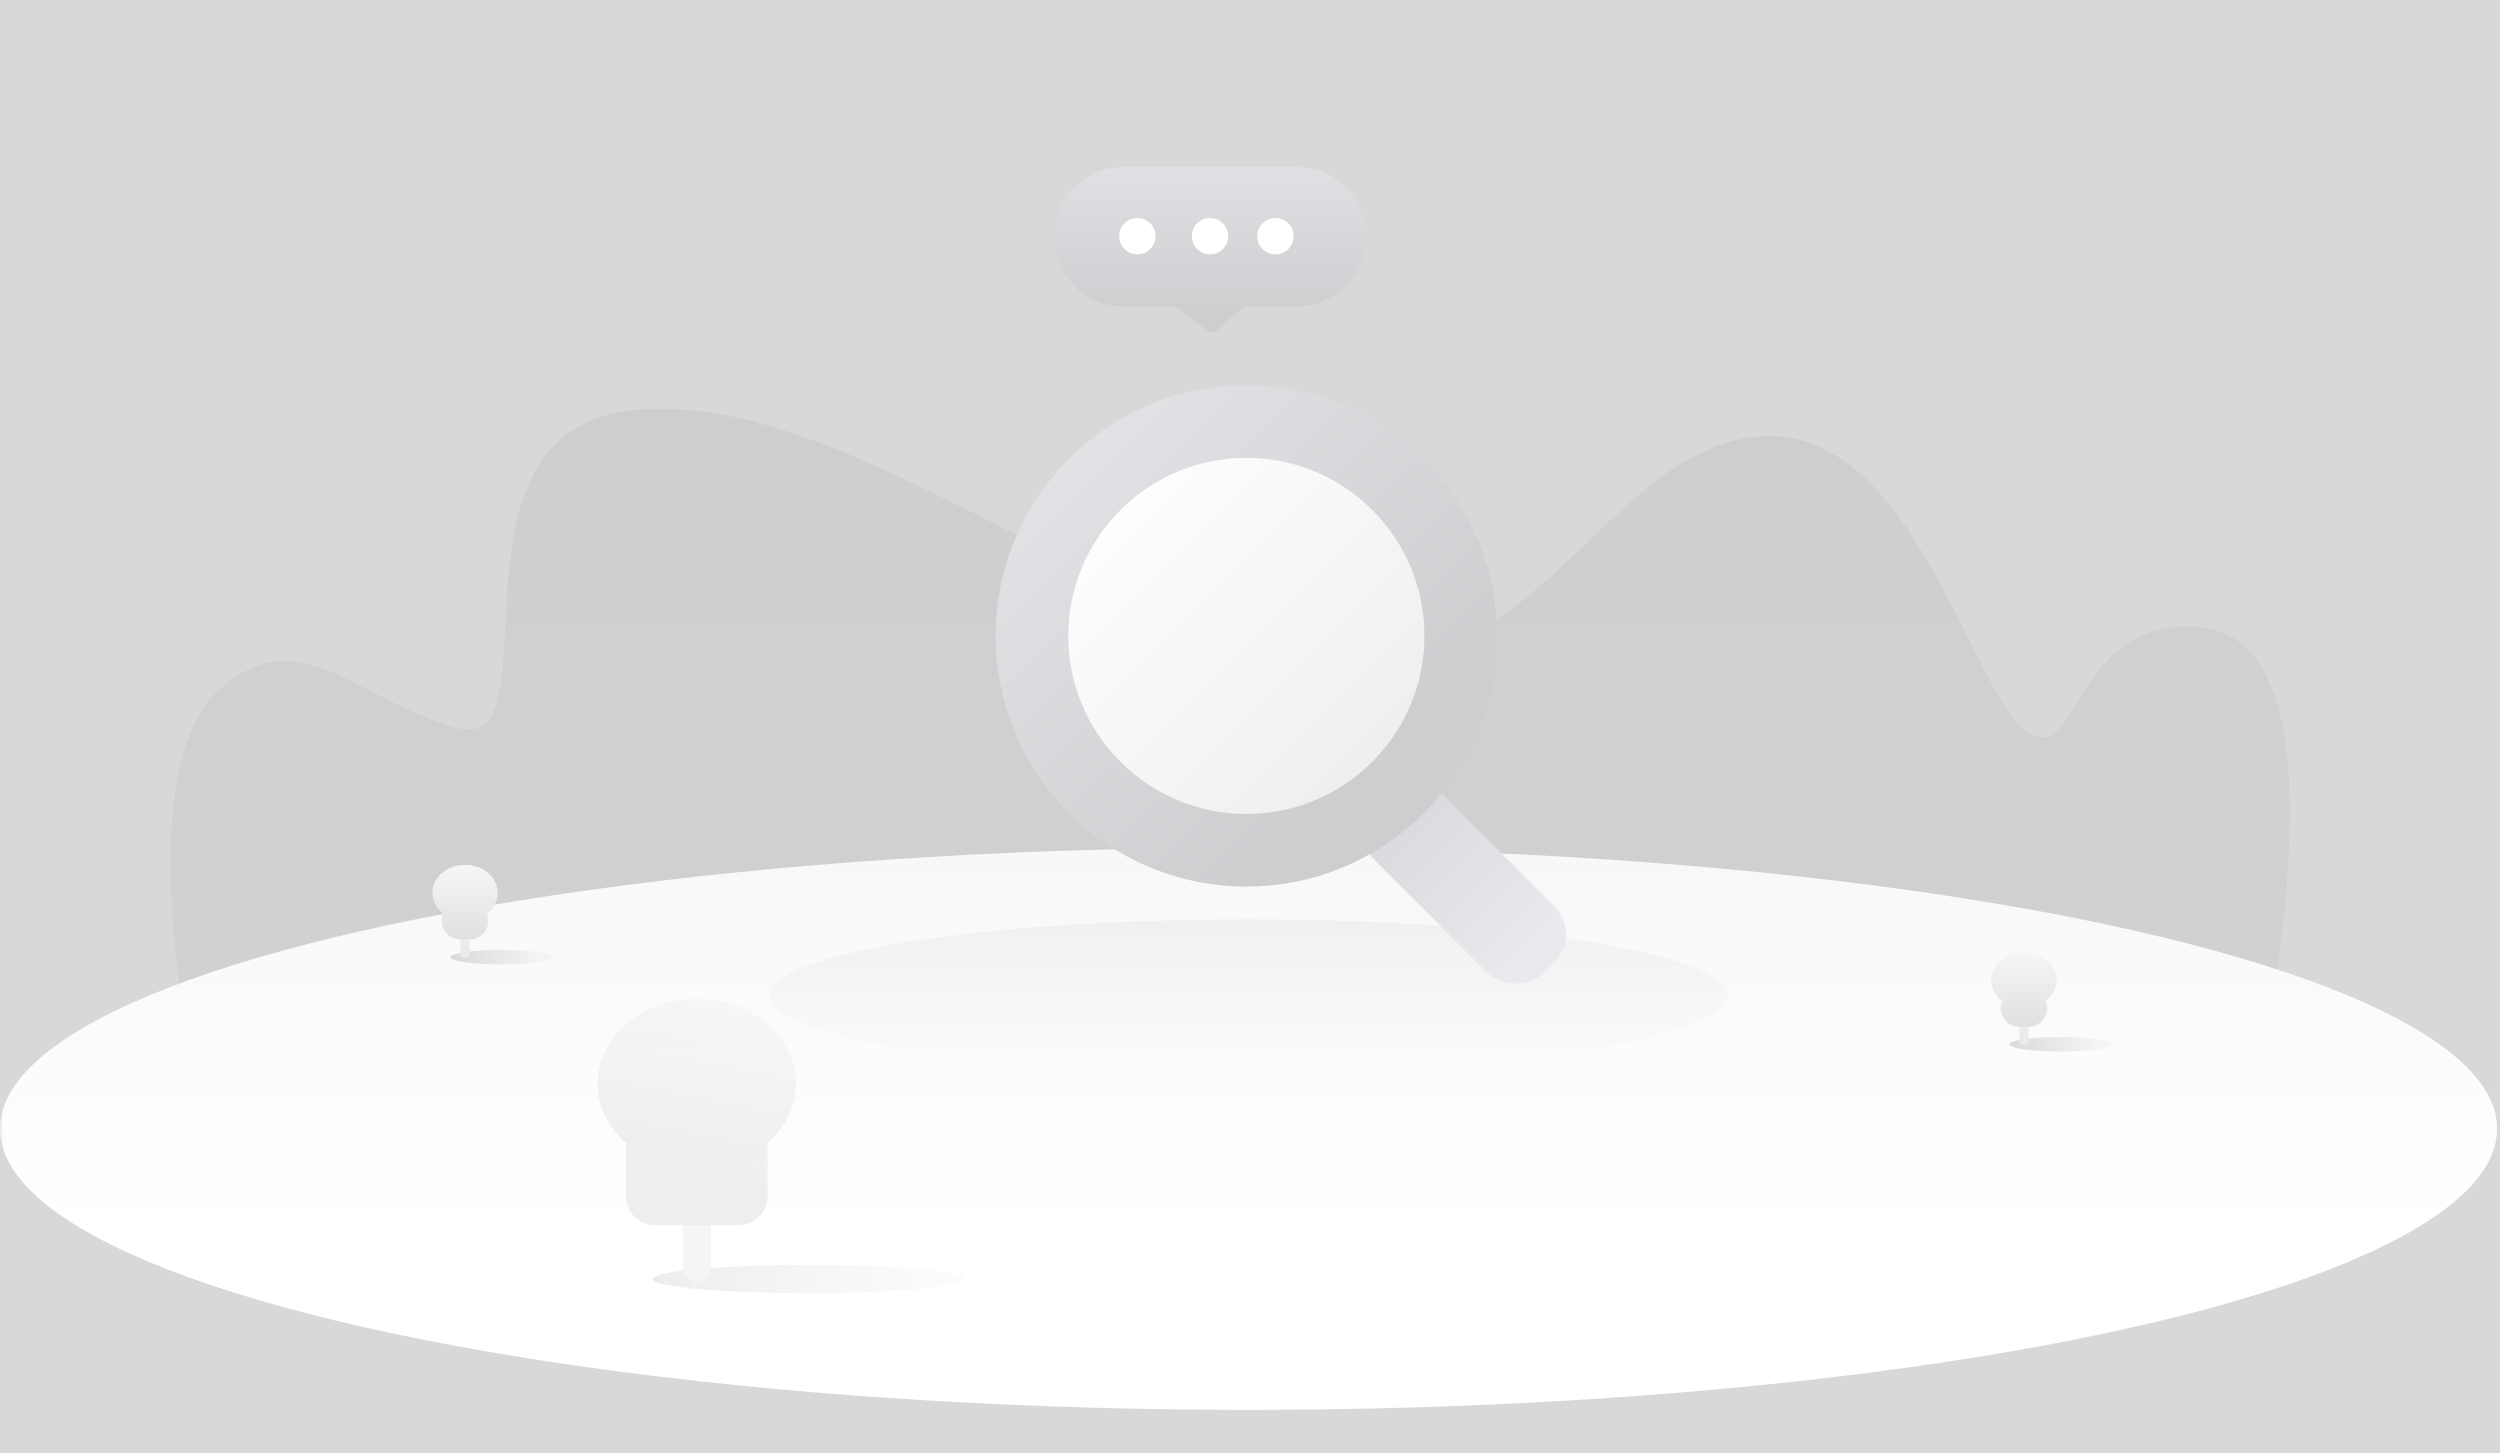 <?xml version="1.0" encoding="UTF-8"?>
<svg width="344px" height="200px" viewBox="0 0 344 200" version="1.1" xmlns="http://www.w3.org/2000/svg" xmlns:xlink="http://www.w3.org/1999/xlink">
    <rect x="0" y="0" width="344" height="200" fill="#333333" stroke="none"/>
    <title>编组 15</title>
    <defs>
        <rect id="path-1" x="0" y="0" width="344" height="200"></rect>
        <linearGradient x1="50%" y1="0%" x2="50%" y2="100%" id="linearGradient-3">
            <stop stop-color="#000000" stop-opacity="0.08" offset="0%"></stop>
            <stop stop-color="#000000" stop-opacity="0.05" offset="100%"></stop>
        </linearGradient>
        <linearGradient x1="50%" y1="-29.122%" x2="50%" y2="69.778%" id="linearGradient-4">
            <stop stop-color="#F5F5F5" offset="0%"></stop>
            <stop stop-color="#FFFFFF" offset="100%"></stop>
        </linearGradient>
        <linearGradient x1="50%" y1="0%" x2="50%" y2="100%" id="linearGradient-5">
            <stop stop-color="#000000" stop-opacity="0.06" offset="0%"></stop>
            <stop stop-color="#000000" stop-opacity="0" offset="100%"></stop>
        </linearGradient>
        <linearGradient x1="-4.784%" y1="50%" x2="86.418%" y2="50.2%" id="linearGradient-6">
            <stop stop-color="#A7A7A7" offset="0%"></stop>
            <stop stop-color="#ECECEC" offset="100%"></stop>
        </linearGradient>
        <linearGradient x1="44.03%" y1="80.631%" x2="58.903%" y2="0%" id="linearGradient-7">
            <stop stop-color="#DBDDDE" offset="0%"></stop>
            <stop stop-color="#F0F2F5" offset="100%"></stop>
        </linearGradient>
        <linearGradient x1="-4.784%" y1="50%" x2="86.418%" y2="50.2%" id="linearGradient-8">
            <stop stop-color="#A7A7A7" offset="0%"></stop>
            <stop stop-color="#ECECEC" offset="100%"></stop>
        </linearGradient>
        <linearGradient x1="50%" y1="0%" x2="50%" y2="100%" id="linearGradient-9">
            <stop stop-color="#000000" stop-opacity="0" offset="0%"></stop>
            <stop stop-color="#F6F6F6" offset="0%"></stop>
            <stop stop-color="#E0E0E0" offset="100%"></stop>
        </linearGradient>
        <linearGradient x1="50%" y1="89.915%" x2="50%" y2="-48.349%" id="linearGradient-10">
            <stop stop-color="#E8EAED" offset="0%"></stop>
            <stop stop-color="#CCCED0" offset="100%"></stop>
        </linearGradient>
        <linearGradient x1="50%" y1="0%" x2="50%" y2="100%" id="linearGradient-11">
            <stop stop-color="#FFFFFF" offset="0%"></stop>
            <stop stop-color="#EDEDED" offset="100%"></stop>
        </linearGradient>
        <linearGradient x1="50%" y1="89.915%" x2="50%" y2="-48.349%" id="linearGradient-12">
            <stop stop-color="#CCCED0" offset="0%"></stop>
            <stop stop-color="#E8EAED" offset="100%"></stop>
        </linearGradient>
        <linearGradient x1="50%" y1="89.915%" x2="50%" y2="-48.349%" id="linearGradient-13">
            <stop stop-color="#CCCED0" offset="0%"></stop>
            <stop stop-color="#E8EAED" offset="100%"></stop>
        </linearGradient>
    </defs>
    <g id="离线工单22/2/21" stroke="none" stroke-width="1" fill="none" fill-rule="evenodd">
        <g id="搜索-工单概况备份" transform="translate(-203, -605)">
            <g id="编组-15" transform="translate(203, 605)">
                <g id="编组-5备份-2">
                    <mask id="mask-2" fill="white">
                        <use xlink:href="#path-1"></use>
                    </mask>
                    <use id="矩形" fill="#D8D8D8" opacity="0" xlink:href="#path-1"></use>
                    <g id="编组-13备份-3" mask="url(#mask-2)">
                        <g transform="translate(0, 56)">
                            <path d="M312.615,82.426 C317.955,48.851 314.655,31.478 302.715,30.309 C284.805,28.554 286.127,51.285 278.253,44.106 C270.379,36.928 262.42,1.103 240.839,4.197 C219.259,7.29 210.17,42.197 178.185,33.824 C146.2,25.452 112.302,-3.391 85.932,0.614 C59.562,4.619 77.047,48.507 62.586,44.106 C48.124,39.706 41.42,29.646 30.731,38.393 C23.605,44.225 21.725,58.959 25.09,82.598 L312.615,82.426 Z" id="路径-6" fill="url(#linearGradient-3)" opacity="0.6"></path>
                            <ellipse id="椭圆形" fill="url(#linearGradient-4)" cx="171.802" cy="99.319" rx="171.802" ry="38.681"></ellipse>
                            <ellipse id="椭圆形" fill="url(#linearGradient-5)" opacity="0.6" cx="171.802" cy="81" rx="66" ry="10.5"></ellipse>
                            <g id="编组-12" opacity="0.513" stroke-width="1" fill="none" transform="translate(82.24, 81.412)">
                                <ellipse id="椭圆形" fill="url(#linearGradient-6)" opacity="0.402" cx="28.981" cy="38.584" rx="21.432" ry="1.948"></ellipse>
                                <rect id="矩形" fill="#EBEBEB" x="11.69" y="27.277" width="3.897" height="11.69" rx="1.948"></rect>
                                <path d="M13.639,-1.77635684e-15 C21.171,-1.77635684e-15 27.277,5.234 27.277,11.69 C27.277,14.875 25.791,17.763 23.381,19.871 L23.381,27.174 C23.381,29.383 21.59,31.174 19.381,31.174 L7.897,31.174 C5.688,31.174 3.897,29.383 3.897,27.174 L3.896,19.871 C1.486,17.763 2.84217094e-14,14.875 2.84217094e-14,11.69 C2.84217094e-14,5.234 6.106,-1.77635684e-15 13.639,-1.77635684e-15 Z" id="形状结合" fill="url(#linearGradient-7)"></path>
                            </g>
                            <g id="编组-12备份" stroke-width="1" fill="none" transform="translate(59.5, 63)">
                                <ellipse id="椭圆形" fill="url(#linearGradient-8)" opacity="0.402" cx="9.543" cy="12.705" rx="7.057" ry="1"></ellipse>
                                <rect id="矩形" fill="#EBEBEB" x="3.849" y="8.982" width="1.283" height="3.849" rx="0.642"></rect>
                                <path d="M4.491,-5.84897984e-16 C6.971,-5.84897984e-16 8.982,1.723 8.982,3.849 C8.982,4.983 8.409,6.003 7.499,6.707 C7.628,7.011 7.698,7.346 7.698,7.698 C7.698,9.116 6.55,10.265 5.132,10.265 L3.849,10.265 C2.432,10.265 1.283,9.116 1.283,7.698 C1.283,7.346 1.354,7.011 1.482,6.706 C0.572,6.003 9.35836774e-15,4.983 9.35836774e-15,3.849 C9.35836774e-15,1.723 2.011,-5.84897984e-16 4.491,-5.84897984e-16 Z" id="形状结合" fill="url(#linearGradient-9)"></path>
                            </g>
                            <g id="编组-12备份-2" stroke-width="1" fill="none" transform="translate(274, 75)">
                                <ellipse id="椭圆形" fill="url(#linearGradient-8)" opacity="0.402" cx="9.543" cy="12.705" rx="7.057" ry="1"></ellipse>
                                <rect id="矩形" fill="#EBEBEB" x="3.849" y="8.982" width="1.283" height="3.849" rx="0.642"></rect>
                                <path d="M4.491,-5.84897984e-16 C6.971,-5.84897984e-16 8.982,1.723 8.982,3.849 C8.982,4.983 8.409,6.003 7.499,6.707 C7.628,7.011 7.698,7.346 7.698,7.698 C7.698,9.116 6.55,10.265 5.132,10.265 L3.849,10.265 C2.432,10.265 1.283,9.116 1.283,7.698 C1.283,7.346 1.354,7.011 1.482,6.706 C0.572,6.003 9.35836774e-15,4.983 9.35836774e-15,3.849 C9.35836774e-15,1.723 2.011,-5.84897984e-16 4.491,-5.84897984e-16 Z" id="形状结合" fill="url(#linearGradient-9)"></path>
                            </g>
                        </g>
                    </g>
                </g>
                <g id="编组-13" transform="translate(181.1, 97.58) rotate(-45) translate(-181.1, -97.58) translate(146.1, 49.08)">
                    <rect id="矩形" fill="url(#linearGradient-10)" x="26.011" y="63.339" width="13" height="33" rx="5.5"></rect>
                    <circle id="椭圆形" stroke="url(#linearGradient-12)" stroke-width="10" fill="url(#linearGradient-11)" cx="35.34" cy="34.584" r="29.5"></circle>
                </g>
                <g id="编组-14" transform="translate(144.4, 23)">
                    <path d="M10.175,0 L34.025,0 C39.313,4.35760813e-15 43.6,4.287 43.6,9.575 C43.6,14.864 39.313,19.151 34.025,19.151 L26.819,19.151 L26.819,19.151 L22.983,22.468 C22.624,22.778 22.097,22.794 21.721,22.506 L17.333,19.151 L17.333,19.151 L10.175,19.151 C4.887,19.151 0.6,14.864 0.6,9.575 C0.6,4.287 4.887,9.71462383e-16 10.175,0 Z" id="矩形" fill="url(#linearGradient-13)"></path>
                    <circle id="椭圆形" fill="#FFFFFF" cx="12.1" cy="9.5" r="2.5"></circle>
                    <circle id="椭圆形备份-4" fill="#FFFFFF" cx="22.1" cy="9.5" r="2.5"></circle>
                    <circle id="椭圆形备份-5" fill="#FFFFFF" cx="31.1" cy="9.5" r="2.5"></circle>
                </g>
            </g>
        </g>
    </g>
</svg>